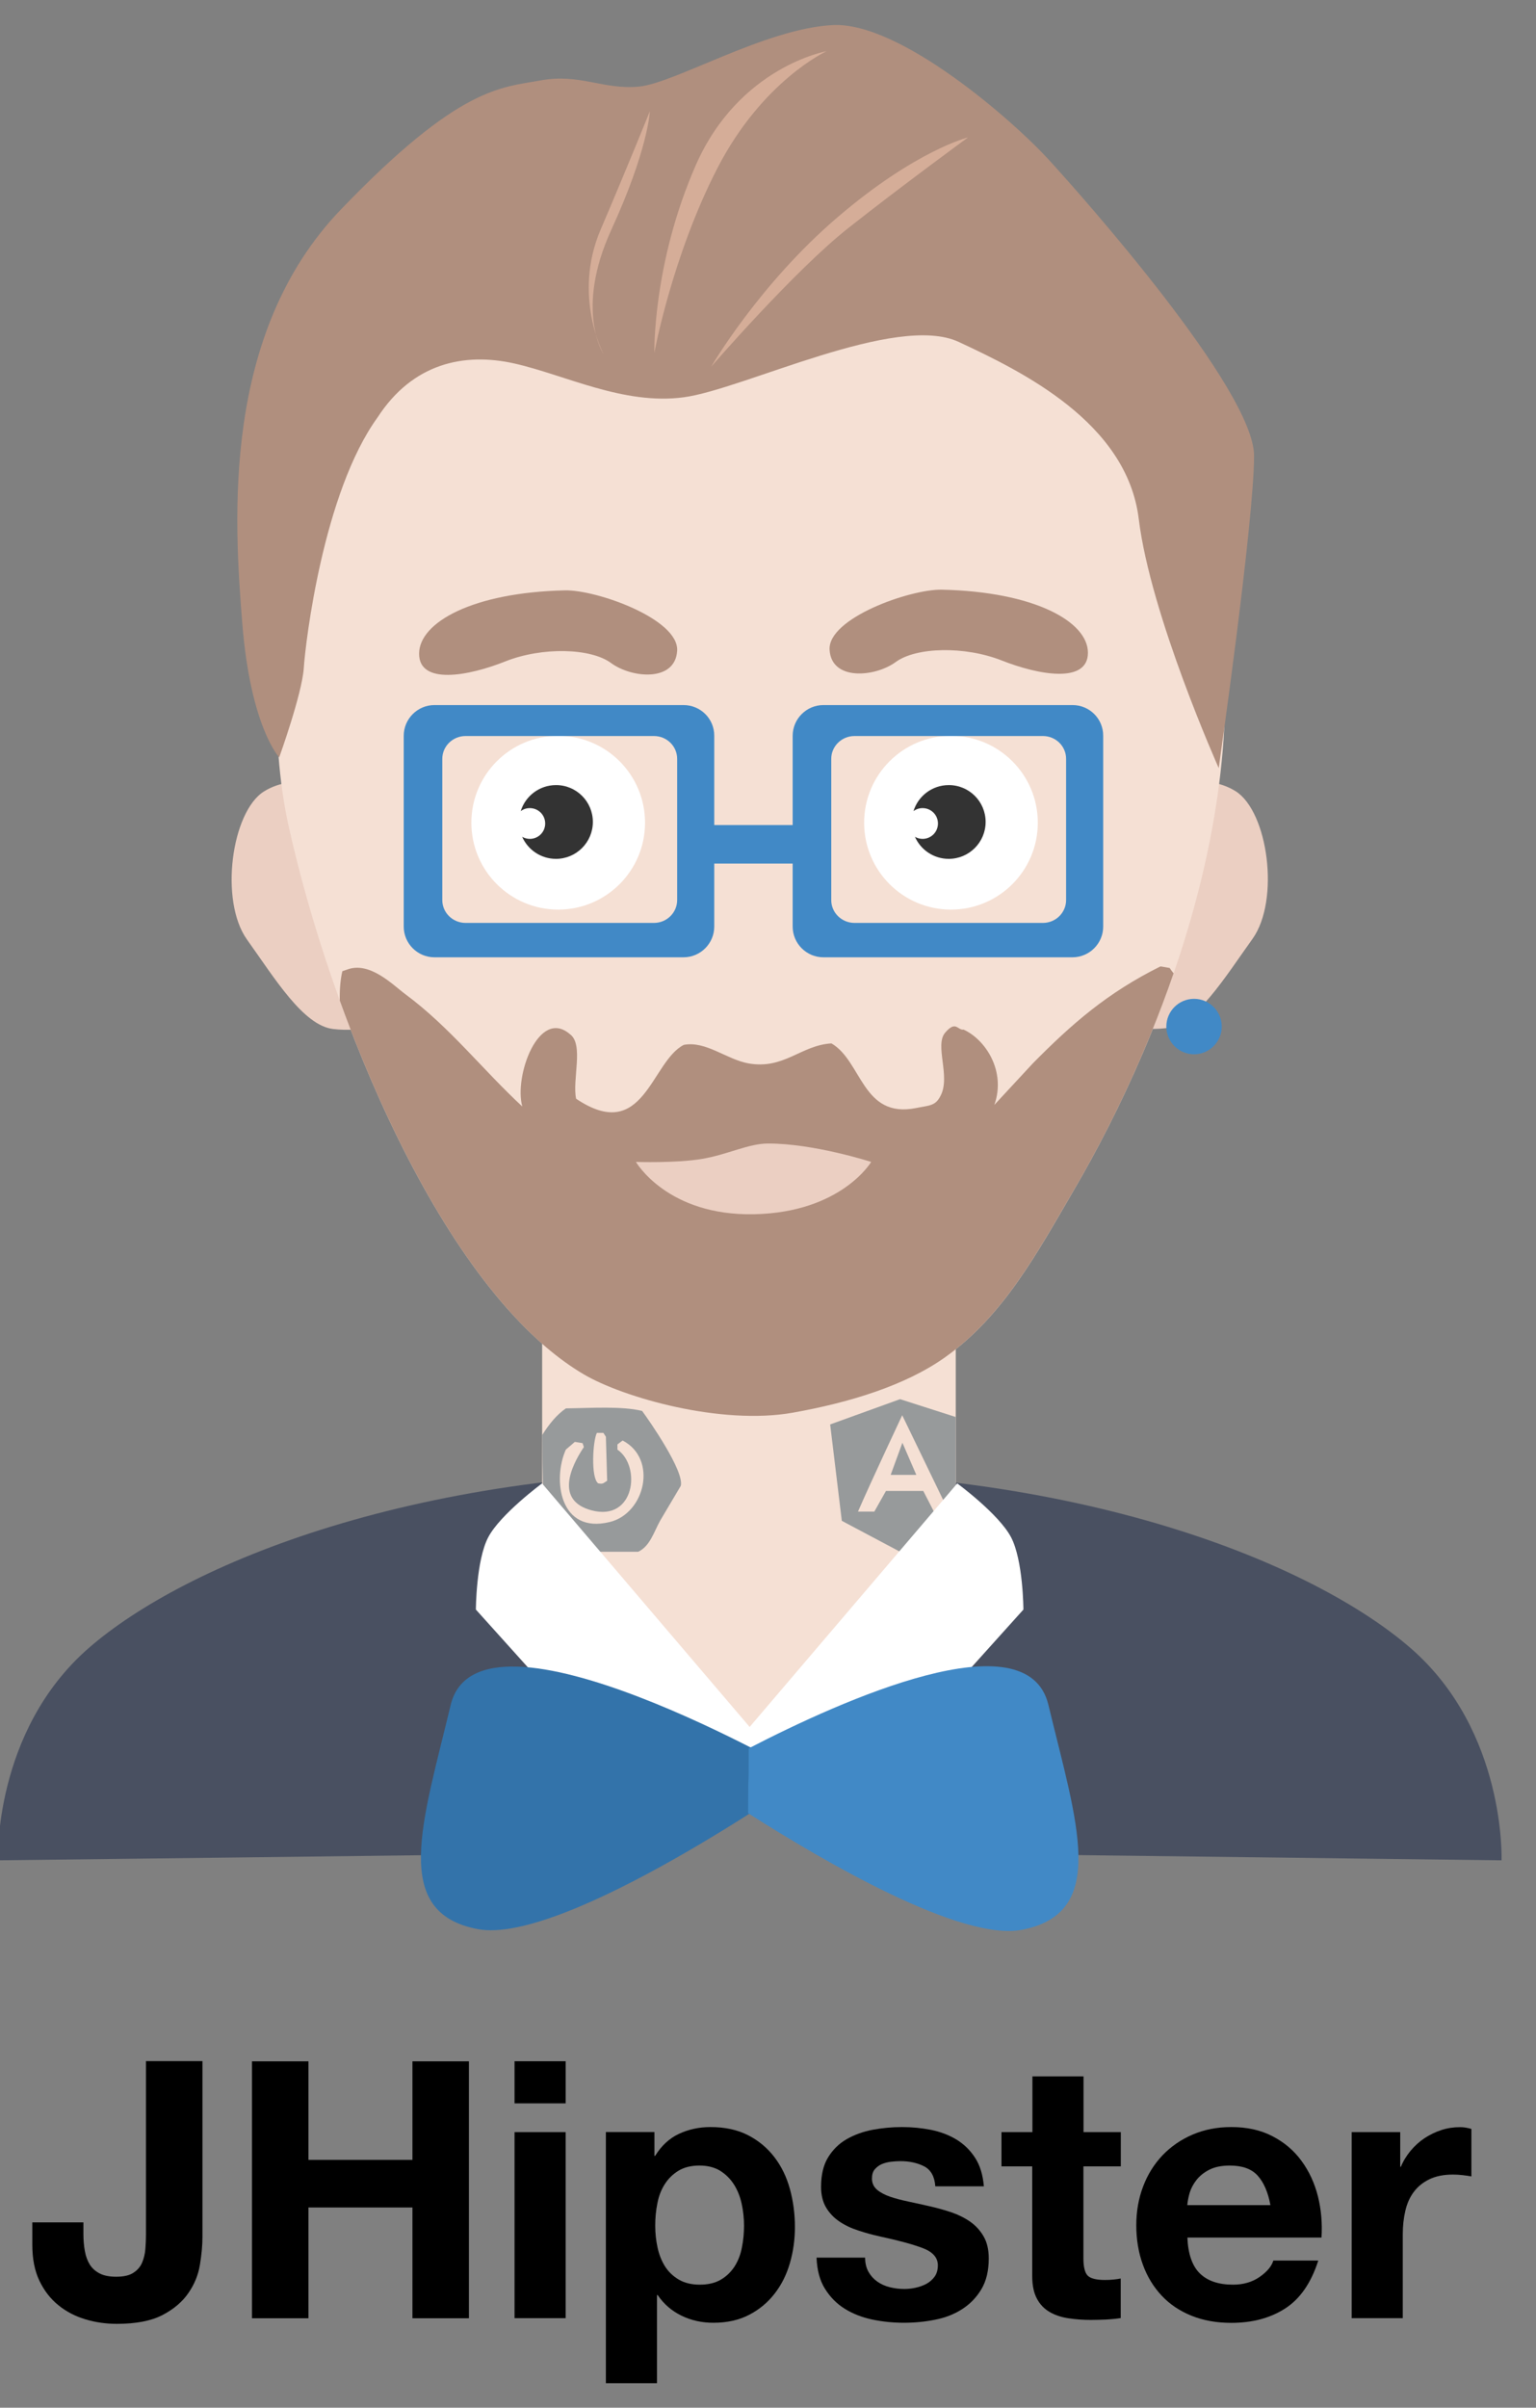<?xml version="1.0" encoding="UTF-8" standalone="yes"?>
<svg version="1.1" id="Layer_1" xmlns="http://www.w3.org/2000/svg" xmlns:xlink="http://www.w3.org/1999/xlink" x="0px" y="0px" viewBox="25 7 1569 2458" style="enable-background:new 0 0 1600 2500;" xml:space="preserve">
  <rect x="25" y="7" width="1569" height="2458" fill="#808080" stroke="none"/>
  <style type="text/css">
	.st0{fill:none;}
	.st1{fill:#6762A6;}
	.st2{fill:#495061;}
	.st3{fill:#EBCFC2;}
	.st4{fill:#4189C6;}
	.st5{fill:#F5E0D4;}
	.st6{fill:#FFFFFF;}
	.st7{fill:#333333;}
	.st8{fill:#B08F7E;}
	.st9{fill:#979A9B;}
	.st10{fill:#D5AD98;}
	.st11{fill:#3373AA;}
</style>
  <g id="jacket_2_">
    <path id="shoulders_2_" class="st2" d="M1558.8,1906.2c0,0,4.9-131.5-92.6-216.4c-97.5-84.9-335.9-185.6-683.1-180.4&#xA;&#x9;&#x9;c-347.1,5.2,135,388.9,135,388.9L1558.8,1906.2z"/>
    <path id="shoulders_1_" class="st2" d="M22.9,1906.2c0,0-4.9-131.7,92.7-216.7c97.5-85,336-185.9,683.2-180.6&#xA;&#x9;&#x9;c347.2,5.2-135.1,389.5-135.1,389.5s-217,2.7-398.4,4.9C134.9,1904.8,22.9,1906.2,22.9,1906.2z"/>
  </g>
  <g id="head">
    <path id="ear_1_" class="st3" d="M371.5,811.9c0,0-43.8-17.6-76.9,3.1c-33.1,20.8-45.6,111.5-17.3,151.2&#xA;&#x9;&#x9;c28.4,39.7,57.4,87.6,87.9,91.3c30.5,3.7,65.9-6.3,65.9-6.3L418.5,930L371.5,811.9z"/>
    <path id="ear" class="st3" d="M1210.1,811.6c0,0,43.8-17.6,77,3.1c33.1,20.7,45.6,111.2,17.3,150.8c-28.4,39.6-57.5,87.4-88,91.1&#xA;&#x9;&#x9;c-30.5,3.7-66-6.3-66-6.3l12.6-120.9L1210.1,811.6z"/>
    <path id="earring" class="st4" d="M1244.7,1026.7c15.6,0,28.3,12.7,28.3,28.3c0,15.6-12.7,28.3-28.3,28.3s-28.3-12.7-28.3-28.3&#xA;&#x9;&#x9;C1216.4,1039.4,1229.1,1026.7,1244.7,1026.7z"/>
    <path id="neck" class="st5" d="M1001.3,1362.8H578.8v318.3l211.5,95.5l211-95.5V1362.8z"/>
    <path id="face" class="st5" d="M770.4,205.4c266.5-4.1,417.8,131.2,480.6,331.4c77.2,245.9-36,526-128.8,684.7&#xA;&#x9;&#x9;c-38,65-72,128.6-131.9,171.2c-40.4,28.7-97.5,46.3-155.5,56.5c-73.1,13-173-15.3-213.6-39.3c-145.1-85.7-258.8-366.8-301.6-560.6&#xA;&#x9;&#x9;c-19.2-87.1-15.4-211.6,7.9-290.5C373,403.7,458.6,294.9,602.3,238.4c35.4-13.9,75.3-20.5,116.2-28.3&#xA;&#x9;&#x9;C735.8,208.5,753.1,206.9,770.4,205.4z"/>
    <path id="eye" class="st6" d="M595.2,758.2c49,0,88.7,39.7,88.7,88.7s-39.7,88.7-88.7,88.7s-88.7-39.7-88.7-88.7&#xA;&#x9;&#x9;C506.5,797.9,546.2,758.2,595.2,758.2z"/>
    <path id="pupill" class="st7" d="M630.6,846.1c0,20.8-16.9,37.7-37.7,37.7c-15.4,0-28.7-9.3-34.5-22.5c2.3,1.3,5,2.1,7.8,2.1&#xA;&#x9;&#x9;c8.7,0,15.7-7,15.7-15.7s-7-15.7-15.7-15.7c-3.5,0-6.7,1.1-9.3,3.1c4.7-15.4,19.1-26.6,36-26.6&#xA;&#x9;&#x9;C613.7,808.4,630.6,825.3,630.6,846.1z"/>
    <path id="eye_1_" class="st6" d="M996.4,758.2c49,0,88.7,39.7,88.7,88.7s-39.7,88.7-88.7,88.7c-49,0-88.7-39.7-88.7-88.7&#xA;&#x9;&#x9;C907.7,797.9,947.4,758.2,996.4,758.2z"/>
    <path id="pupill_1_" class="st7" d="M1031.8,846.1c0,20.8-16.9,37.7-37.7,37.7c-15.4,0-28.7-9.3-34.5-22.5c2.3,1.3,5,2.1,7.8,2.1&#xA;&#x9;&#x9;c8.7,0,15.7-7,15.7-15.7s-7-15.7-15.7-15.7c-3.5,0-6.7,1.1-9.3,3.1c4.7-15.4,19.1-26.6,36-26.6&#xA;&#x9;&#x9;C1014.9,808.4,1031.8,825.3,1031.8,846.1z"/>
    <path id="glasses" class="st4" d="M751.5,849.3h95.8v39.3h-95.8V849.3z"/>
    <path id="glasses_2_" class="st4" d="M723.2,726.8H468.8c-17.3,0-31.4,14.1-31.4,31.4v194.7c0,17.3,14.1,31.4,31.4,31.4h254.4&#xA;&#x9;&#x9;c17.3,0,31.4-14.1,31.4-31.4V758.2C754.7,740.8,740.6,726.8,723.2,726.8z M716.7,925.9c0,12.8-10.6,23.3-23.7,23.3H500.6&#xA;&#x9;&#x9;c-13.1,0-23.8-10.4-23.8-23.3V781.7c0-12.8,10.6-23.3,23.8-23.3h192.4c13.1,0,23.7,10.4,23.7,23.3V925.9z"/>
    <path id="glasses_1_" class="st4" d="M1120.6,726.8H866.1c-17.3,0-31.4,14.1-31.4,31.4v194.7c0,17.3,14.1,31.4,31.4,31.4h254.4&#xA;&#x9;&#x9;c17.3,0,31.4-14.1,31.4-31.4V758.2C1152,740.8,1137.9,726.8,1120.6,726.8z M1114,925.9c0,12.8-10.6,23.3-23.7,23.3H897.9&#xA;&#x9;&#x9;c-13.1,0-23.8-10.4-23.8-23.3V781.7c0-12.8,10.6-23.3,23.8-23.3h192.4c13.1,0,23.7,10.4,23.7,23.3V925.9z"/>
    <path id="eyebrows_1_" class="st8" d="M602.1,609.7c-94.4,2.1-149,32.8-149,64.7c0,32,50.2,22.9,87.9,7.9&#xA;&#x9;&#x9;c37.6-15,87.4-13.8,108.2,1.6c20.9,15.4,65.6,19.7,67.5-12.6C718.5,638.9,634.3,609,602.1,609.7z"/>
    <path id="eyebrows" class="st8" d="M987.1,609c94.5,2.1,149.2,32.6,149.2,64.4c0,31.8-50.3,22.8-88,7.9&#xA;&#x9;&#x9;c-37.7-14.9-87.5-13.8-108.4,1.6c-20.9,15.3-65.7,19.6-67.5-12.6C870.6,638,954.9,608.3,987.1,609z"/>
    <path id="beard_1_" class="st8" d="M1223.8,1000.7c-29.4,85.2-66.9,161.5-101.6,220.8c-38.1,65-72,128.6-131.9,171.2&#xA;&#x9;&#x9;c-40.4,28.7-97.5,46.2-155.5,56.5c-73.1,13-173-15.3-213.6-39.2c-104-61.4-191.9-223.3-249.1-381.5c-0.2-10.9,0.5-21.1,2.6-30&#xA;&#x9;&#x9;c1.6-0.5,3.1-1,4.7-1.6c23.3-9,47.2,15.9,59.7,25.1c45.7,33.9,78.5,76.7,119.4,114.6c-8.6-31.3,17-101.1,48.7-73.8&#xA;&#x9;&#x9;c14.4,10.4,2.1,46.8,6.3,65.9c69.3,46.6,76.4-38,110-55c22.5-4.3,43.7,14.9,66,18.9c36.3,6.5,53.7-18.6,84.8-20.4&#xA;&#x9;&#x9;c31.2,18,31.4,77,86.4,66c13.6-2.8,19.8-1.9,25.1-12.6c10.4-19.8-6.4-51.5,4.7-64.4c11.1-12.9,12.6-2.1,18.8-3.1&#xA;&#x9;&#x9;c22.8,10.5,43.5,42.8,31.4,76.9c13.1-14.1,26.2-28.3,39.3-42.4c39.8-40.3,76-72,130.4-99c3.1,0.5,6.3,1,9.4,1.6&#xA;&#x9;&#x9;C1221,997.1,1222.4,998.9,1223.8,1000.7z"/>
    <path id="mounth" class="st3" d="M674.6,1193.2c0,0,31.9,55.3,120.9,53.4c89-1.9,119.4-53.4,119.4-53.4s-58.2-18.8-105.2-18.8&#xA;&#x9;&#x9;c-20.2,0-41,11.2-67.5,15.7C715.6,1194.6,674.6,1193.2,674.6,1193.2z"/>
    <path id="angular_1_" class="st9" d="M944.4,1435.4c-23.8,8.6-47.6,17.2-71.4,25.8c4,32.8,7.9,65.6,11.9,98.4&#xA;&#x9;&#x9;c20.6,10.9,41.2,21.9,61.8,32.8c18.2-10.2,36.3-20.4,54.5-30.7v-108.1C982.3,1447.5,963.3,1441.4,944.4,1435.4z M978.8,1550&#xA;&#x9;&#x9;c0-0.3-10.7-20.9-10.7-20.9s-24.6,0-38.1,0c-4,7-7.9,14.1-11.9,21.1h-16.7c14.3-32.8,45.2-98.4,45.2-98.4l47.6,98.4L978.8,1550z"/>
    <path id="spring_boot" class="st9" d="M680.9,1447.4c-20.8-5.1-52.7-2.9-77.8-2.6c-9.2,6.2-17.3,16.1-24.3,27.3&#xA;&#x9;&#x9;c0,20.6,1.5,75.1,1.5,97.7c6.5,9.4,13.2,17.2,18.8,21.4h77.8c12.1-5.7,16-20.2,22.4-31.7c7-11.9,14.1-23.7,21.1-35.6&#xA;&#x9;&#x9;C724.2,1509,688.3,1457.4,680.9,1447.4z M634.7,1469.8h6.6c0.9,1.3,1.8,2.6,2.6,4c0.4,14.9,0.9,29.9,1.3,44.9&#xA;&#x9;&#x9;c-4.2,2.6-4.2,3.6-9.2,2.6C628.4,1515.7,630.5,1477.9,634.7,1469.8z M647.9,1560.8c-51.5,12.6-58.6-43.5-44.9-73.9&#xA;&#x9;&#x9;c3.1-2.6,6.2-5.3,9.2-7.9c2.6,0.4,5.3,0.9,7.9,1.3c0.4,1.3,0.9,2.6,1.3,4c-13.3,19.9-29.6,54.7,7.9,64.6&#xA;&#x9;&#x9;c44.2,11.7,50.9-45.2,26.4-62v-5.3c1.8-1.3,3.5-2.6,5.3-4C697.1,1496.4,683.9,1552,647.9,1560.8z"/>
    <path id="collar_1_" class="st6" d="M1002.8,1521.4l-227.7,267l139.8,34.5l155.5-172.7c0,0-0.2-50.1-12.6-73.8&#xA;&#x9;&#x9;C1045.4,1552.7,1002.8,1521.4,1002.8,1521.4z"/>
    <path id="collar" class="st6" d="M578.7,1521.4l227.7,267l-139.8,34.5l-155.5-172.7c0,0,0.2-50.1,12.6-73.8&#xA;&#x9;&#x9;C536.2,1552.7,578.7,1521.4,578.7,1521.4z"/>
    <path id="hears" class="st8" d="M310.2,780.2c0,0,23.4-65,25.1-91.1c1.7-26.1,19.8-179.3,75.4-256c35.8-55.2,88.2-66.6,139.8-55&#xA;&#x9;&#x9;c51.6,11.6,111.4,42.7,172.8,34.5c61.3-8.1,217.1-86.4,281.1-56.5c64.1,29.9,171.7,82,183.8,180.6c12,98.6,81.7,254.4,81.7,254.4&#xA;&#x9;&#x9;s36.1-251.6,36.1-318.8s-174.8-264.2-210.5-303.1S944.4,29.1,875.6,32.6C806.8,36.1,714.2,92,677.7,95.4&#xA;&#x9;&#x9;c-36.5,3.5-60.5-13.7-100.5-6.3S494.7,94.4,373,221.1C251.3,347.8,264,537.6,272.5,643.5C281,749.4,310.2,780.2,310.2,780.2z"/>
    <path class="st10" d="M641.6,368.7c0,0-29.9-44.8,7.9-127.2c37.8-82.4,39.3-120.9,39.3-120.9s-21.4,53.3-50.3,120.9&#xA;&#x9;&#x9;C609.6,309.1,641.6,368.7,641.6,368.7z"/>
    <path class="st10" d="M751.5,381.3c0,0,84.8-97.9,139.8-141.3c55-43.4,122.5-92.7,122.5-92.7s-53.4,13.1-133.5,81.7&#xA;&#x9;&#x9;C800.2,297.5,751.5,381.3,751.5,381.3z"/>
    <path class="st10" d="M693.4,367.1c0,0-1.8-91,42.4-191.6C780,75,869.3,59.3,869.3,59.3S804,89.1,757.8,178.7&#xA;&#x9;&#x9;C711.6,268.3,693.4,367.1,693.4,367.1z"/>
    <polygon id="angular" class="st9" points="961,1512.7 934.8,1512.7 946.8,1479.9 &#x9;"/>
  </g>
  <g id="tie">
    <path id="tie_5_" class="st11" d="M847.4,1820.9c0,0-333.3-193.4-362.1-73.1c-28.8,120.2-61.2,211.7,27.6,228.6&#xA;&#x9;&#x9;C601.7,1993.4,847.4,1820.9,847.4,1820.9z"/>
    <path id="tie_4_" class="st4" d="M789.8,1791.9c95.7-49.5,284.5-134.1,306.1-44.5c29.1,120.7,61.7,212.5-26.9,229.7&#xA;&#x9;&#x9;c-62.2,12.1-202.1-69.5-279.8-119C789.2,1799.5,789.9,1849.6,789.8,1791.9z"/>
  </g>
  <g>
    <path d="M229.2,2319.2c-1.7,10.3-5.6,19.9-11.8,28.8c-6.1,8.9-14.9,16.4-26.4,22.4c-11.5,6-27.1,9-46.7,9c-11,0-21.7-1.5-32-4.6&#xA;&#x9;&#x9;c-10.3-3.1-19.5-7.8-27.5-14.3c-8.1-6.5-14.6-14.8-19.5-25c-4.9-10.2-7.3-22.5-7.3-36.9v-22.8h52.2v11.8c0,6.4,0.5,12.2,1.5,17.6&#xA;&#x9;&#x9;c1,5.4,2.7,10,5.1,13.8c2.4,3.8,5.8,6.8,10.1,9c4.3,2.2,9.9,3.3,16.7,3.3c7.6,0,13.5-1.3,17.6-4c4.2-2.7,7.2-6.2,9-10.5&#xA;&#x9;&#x9;c1.8-4.3,2.9-8.9,3.3-14c0.4-5,0.6-9.9,0.6-14.5v-177.1h57.7v179.6C231.8,2299.5,230.9,2308.9,229.2,2319.2z"/>
    <path d="M340.1,2111.3V2212h106.2v-100.6H504v262.3h-57.7v-113.1H340.1v113.1h-57.7v-262.3H340.1z"/>
    <path d="M550.6,2154.3v-43h52.2v43H550.6z M602.8,2183.7v189.9h-52.2v-189.9H602.8z"/>
    <path d="M693.5,2183.7v24.2h0.7c6.4-10.3,14.4-17.8,24.2-22.4c9.8-4.6,20.6-7,32.3-7c14.9,0,27.8,2.8,38.6,8.4&#xA;&#x9;&#x9;c10.8,5.6,19.7,13.1,26.8,22.4c7.1,9.3,12.4,20.1,15.8,32.5c3.4,12.4,5.1,25.3,5.1,38.8c0,12.7-1.7,25-5.1,36.7&#xA;&#x9;&#x9;c-3.4,11.8-8.6,22.2-15.6,31.2c-7,9.1-15.7,16.3-26.1,21.7c-10.4,5.4-22.6,8.1-36.5,8.1c-11.8,0-22.6-2.4-32.5-7.2&#xA;&#x9;&#x9;c-9.9-4.8-18.1-11.8-24.4-21.1h-0.7v90h-52.2v-256.4H693.5z M761.3,2334.3c5.8-3.4,10.4-7.9,14-13.4c3.5-5.5,6.1-11.9,7.5-19.3&#xA;&#x9;&#x9;c1.5-7.3,2.2-14.8,2.2-22.4c0-7.6-0.8-15.1-2.4-22.4c-1.6-7.3-4.2-13.9-7.9-19.7c-3.7-5.8-8.4-10.4-14.1-14&#xA;&#x9;&#x9;c-5.8-3.5-12.8-5.3-21.1-5.3c-8.6,0-15.7,1.8-21.5,5.3c-5.8,3.6-10.4,8.1-14,13.8c-3.6,5.6-6.1,12.1-7.5,19.5&#xA;&#x9;&#x9;c-1.5,7.3-2.2,14.9-2.2,22.8c0,7.6,0.8,15.1,2.4,22.4c1.6,7.3,4.2,13.8,7.7,19.3c3.5,5.5,8.3,10,14.1,13.4c5.9,3.4,13,5.1,21.3,5.1&#xA;&#x9;&#x9;C748.3,2339.4,755.5,2337.7,761.3,2334.3z"/>
    <path d="M912.2,2326.4c2.3,4,5.3,7.3,9,9.9c3.7,2.6,7.9,4.5,12.7,5.7c4.8,1.2,9.7,1.8,14.9,1.8c3.7,0,7.5-0.4,11.6-1.3&#xA;&#x9;&#x9;c4-0.9,7.7-2.2,11-4c3.3-1.8,6.1-4.3,8.3-7.3c2.2-3.1,3.3-6.9,3.3-11.6c0-7.8-5.2-13.7-15.6-17.6c-10.4-3.9-24.9-7.8-43.5-11.8&#xA;&#x9;&#x9;c-7.6-1.7-15-3.7-22.2-6.1c-7.2-2.3-13.7-5.4-19.3-9.2c-5.6-3.8-10.2-8.6-13.6-14.3c-3.4-5.8-5.1-12.8-5.1-21.1&#xA;&#x9;&#x9;c0-12.2,2.4-22.3,7.2-30.1c4.8-7.8,11.1-14,18.9-18.5c7.8-4.5,16.7-7.7,26.4-9.6c9.8-1.8,19.8-2.8,30.1-2.8s20.3,1,29.9,2.9&#xA;&#x9;&#x9;c9.7,2,18.3,5.3,25.9,9.9c7.6,4.7,13.9,10.8,18.9,18.5c5,7.7,8,17.4,9,29.2h-49.6c-0.7-10-4.5-16.8-11.4-20.4&#xA;&#x9;&#x9;c-6.9-3.5-14.9-5.3-24.2-5.3c-2.9,0-6.1,0.2-9.6,0.6c-3.4,0.4-6.6,1.2-9.4,2.4c-2.8,1.2-5.2,3-7.2,5.3c-2,2.3-2.9,5.5-2.9,9.4&#xA;&#x9;&#x9;c0,4.7,1.7,8.4,5.1,11.4c3.4,2.9,7.9,5.3,13.4,7.2s11.8,3.5,18.9,5c7.1,1.5,14.3,3.1,21.7,4.8c7.6,1.7,15,3.8,22.2,6.2&#xA;&#x9;&#x9;c7.2,2.5,13.6,5.7,19.3,9.7c5.6,4,10.2,9.1,13.6,15.1c3.4,6,5.1,13.4,5.1,22.2c0,12.5-2.5,23-7.5,31.4c-5,8.4-11.6,15.2-19.7,20.4&#xA;&#x9;&#x9;s-17.3,8.8-27.7,10.8c-10.4,2.1-21,3.1-31.8,3.1c-11,0-21.8-1.1-32.3-3.3c-10.5-2.2-19.9-5.9-28.1-11c-8.2-5.1-14.9-11.9-20.2-20.4&#xA;&#x9;&#x9;c-5.3-8.4-8.1-19-8.6-31.8h49.6C908.7,2317.5,909.9,2322.3,912.2,2326.4z"/>
    <path d="M1169.9,2183.7v34.9h-38.2v94c0,8.8,1.5,14.7,4.4,17.6s8.8,4.4,17.6,4.4c2.9,0,5.8-0.1,8.4-0.4c2.7-0.2,5.3-0.6,7.7-1.1&#xA;&#x9;&#x9;v40.4c-4.4,0.7-9.3,1.2-14.7,1.5c-5.4,0.2-10.7,0.4-15.8,0.4c-8.1,0-15.7-0.6-23-1.7c-7.2-1.1-13.6-3.2-19.1-6.4&#xA;&#x9;&#x9;c-5.5-3.2-9.9-7.7-13-13.6c-3.2-5.9-4.8-13.6-4.8-23.1v-112H1048v-34.9h31.6v-56.9h52.2v56.9H1169.9z"/>
    <path d="M1250.7,2328c7.8,7.6,19.1,11.4,33.8,11.4c10.5,0,19.6-2.6,27.2-7.9c7.6-5.3,12.2-10.8,14-16.7h45.9&#xA;&#x9;&#x9;c-7.3,22.8-18.6,39.1-33.8,48.9c-15.2,9.8-33.6,14.7-55.1,14.7c-14.9,0-28.4-2.4-40.4-7.2c-12-4.8-22.2-11.6-30.5-20.4&#xA;&#x9;&#x9;c-8.3-8.8-14.8-19.3-19.3-31.6c-4.5-12.2-6.8-25.7-6.8-40.4c0-14.2,2.3-27.4,7-39.7c4.6-12.2,11.3-22.8,19.8-31.8&#xA;&#x9;&#x9;c8.6-8.9,18.8-16,30.7-21.1c11.9-5.1,25-7.7,39.5-7.7c16.2,0,30.2,3.1,42.2,9.4c12,6.2,21.9,14.6,29.6,25.2&#xA;&#x9;&#x9;c7.7,10.5,13.3,22.5,16.7,36c3.4,13.5,4.6,27.5,3.7,42.2h-137C1238.6,2308.2,1242.9,2320.4,1250.7,2328z M1309.7,2228.1&#xA;&#x9;&#x9;c-6.2-6.9-15.7-10.3-28.5-10.3c-8.3,0-15.2,1.4-20.8,4.2c-5.5,2.8-9.9,6.3-13.2,10.5c-3.3,4.2-5.6,8.6-7,13.2&#xA;&#x9;&#x9;c-1.3,4.7-2.1,8.8-2.4,12.5h84.9C1320.3,2245,1315.9,2235,1309.7,2228.1z"/>
    <path d="M1455.3,2183.7v35.3h0.7c2.4-5.9,5.8-11.3,9.9-16.3c4.2-5,8.9-9.3,14.3-12.9c5.4-3.5,11.1-6.3,17.3-8.3&#xA;&#x9;&#x9;c6.1-2,12.5-2.9,19.1-2.9c3.4,0,7.2,0.6,11.4,1.8v48.5c-2.5-0.5-5.4-0.9-8.8-1.3c-3.4-0.4-6.7-0.6-9.9-0.6&#xA;&#x9;&#x9;c-9.6,0-17.6,1.6-24.2,4.8c-6.6,3.2-11.9,7.5-16,13s-6.9,11.9-8.6,19.3c-1.7,7.3-2.6,15.3-2.6,23.9v85.6h-52.2v-189.9H1455.3z"/>
  </g>
</svg>
